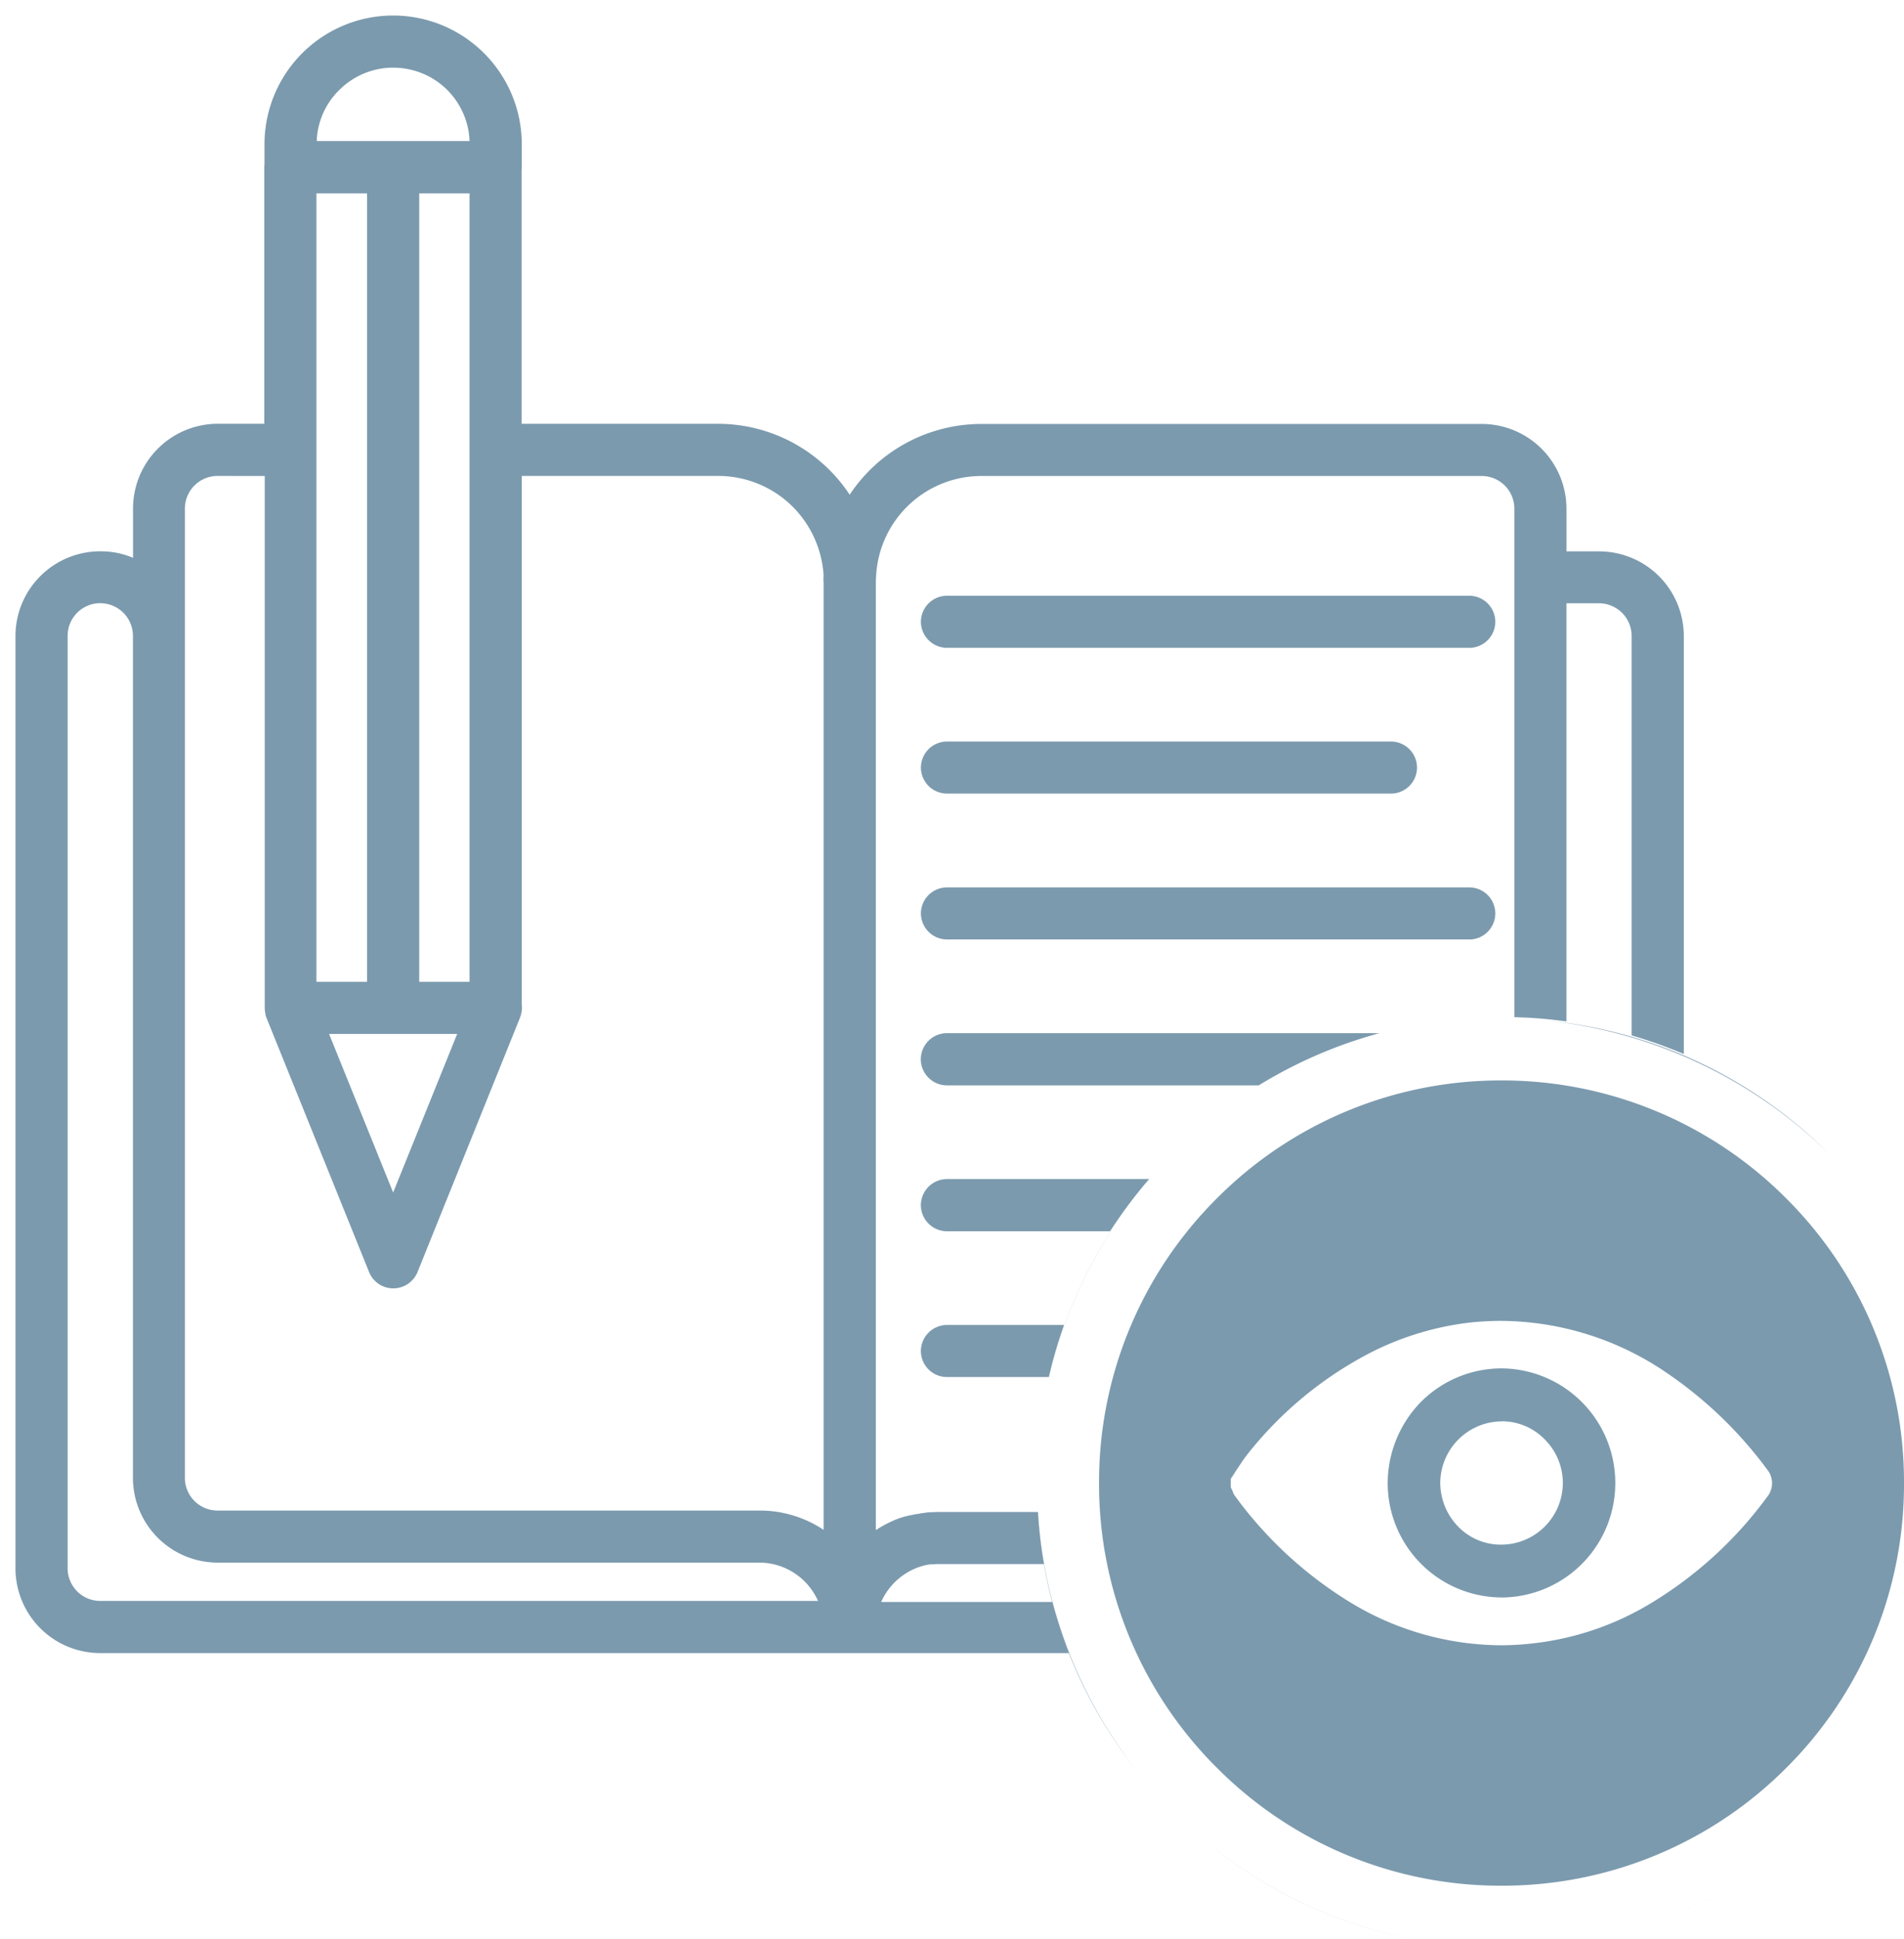 <svg xmlns="http://www.w3.org/2000/svg" width="61.5" height="62.61" viewBox="0 0 61.5 62.61">
  <g id="btn_ViewHW" transform="translate(-1149.5 -132.945)">
    <g id="Group_5287" data-name="Group 5287" transform="translate(561 -446.168)">
      <path id="Subtraction_10" data-name="Subtraction 10" d="M-20325.955,491.874h-31.307a2.737,2.737,0,0,1-2.738-2.729V459.029a2.737,2.737,0,0,1,2.738-2.729,2.668,2.668,0,0,1,1.059.21v-1.589a2.739,2.739,0,0,1,2.732-2.739h1.508V443.9a.411.411,0,0,1,.006-.082v-.664A4.159,4.159,0,0,1-20347.8,439a4.159,4.159,0,0,1,4.154,4.154v.792s0,.005-.006.01v8.227h6.326a5.1,5.1,0,0,1,4.271,2.289,5.107,5.107,0,0,1,4.277-2.284h16.141a2.737,2.737,0,0,1,2.734,2.734v1.38h1.053a2.737,2.737,0,0,1,2.738,2.729v13.5a15.329,15.329,0,0,0-1.686-.6v-12.9a1.054,1.054,0,0,0-1.053-1.053h-1.053v13.5l-.258-.032c-.324-.04-.66-.069-.994-.088h-.016l-.121-.006c-.1,0-.2-.009-.293-.011V454.921a1.054,1.054,0,0,0-1.053-1.053h-16.141a3.405,3.405,0,0,0-3.424,3.3c0,.016,0,.031-.006.036v30.7a3.759,3.759,0,0,1,.8-.4c.01,0,.01-.005.01-.005a.025.025,0,0,0,.016,0h.01l.006-.005.045-.015.047-.015h.01c.006,0,.006-.005.01-.005a.052.052,0,0,0,.016,0h.01l.041-.015h.006a.019.019,0,0,1,.016-.005.019.019,0,0,0,.01-.005h.01a.052.052,0,0,0,.016,0,.045.045,0,0,1,.025-.005.033.033,0,0,1,.021-.005.068.068,0,0,1,.029-.01c.006,0,.006,0,.01,0h.012c.01,0,.01-.005.016-.005s.016,0,.02-.005h.006c.01-.005.01-.005.016-.005a.04.04,0,0,0,.025-.005h.016a.016.016,0,0,1,.014-.005.051.051,0,0,0,.016,0h.01c.006,0,.006,0,.006-.005h.01c.012,0,.021,0,.025-.005h.016a.043.043,0,0,1,.021-.005h.016s0-.005,0-.005h.01a.1.1,0,0,1,.031-.005.019.019,0,0,0,.016-.005h.01a.034.034,0,0,0,.021-.005h.025l.01-.005h.035a.04.04,0,0,1,.025-.005c.006,0,.006,0,.006-.005h.041a.019.019,0,0,1,.01-.005h.041c.006-.005.006-.005.016-.005h.041a.114.114,0,0,1,.041-.005h.016s.008,0,.01,0h.082a.084.084,0,0,1,.035-.005h3.307a14.072,14.072,0,0,0,.193,1.681h-3.465a.094.094,0,0,0-.041.005h-.045a.067.067,0,0,1-.031.005l-.006,0a.017.017,0,0,1-.01,0h-.025l-.006,0c-.006,0-.006,0-.01,0h-.02c-.006,0-.008,0-.01,0h-.031a.019.019,0,0,1-.016.005.053.053,0,0,1-.025.005.019.019,0,0,0-.016.005h-.025a2.094,2.094,0,0,0-1.477,1.2h5.529a15.935,15.935,0,0,0,.549,1.68Zm-31.307-33.9a1.054,1.054,0,0,0-1.053,1.053v30.116a1.052,1.052,0,0,0,1.053,1.047h23.184a2.08,2.08,0,0,0-1.9-1.237h-17.49a2.739,2.739,0,0,1-2.738-2.734V459.029A1.054,1.054,0,0,0-20357.262,457.976Zm3.791-4.108a1.055,1.055,0,0,0-1.057,1.053v31.3a1.055,1.055,0,0,0,1.057,1.053h17.5a3.722,3.722,0,0,1,2.074.623V457.3a.964.964,0,0,1,0-.215,3.434,3.434,0,0,0-1.064-2.289,3.418,3.418,0,0,0-2.359-.93h-6.326v17.056a.913.913,0,0,1-.057.434l-3.311,8.216a.846.846,0,0,1-.781.526.839.839,0,0,1-.783-.526l-3.311-8.2c-.012-.032-.02-.057-.031-.082l0-.005v-.026a.007.007,0,0,1-.006-.005l0-.016a1.113,1.113,0,0,1-.023-.229V453.868Zm3.6,18.017,2.07,5.12,2.068-5.12h-4.139Zm2.912-27.143h0V470.2h1.625V444.742h-1.625Zm-3.32,0h0V470.2h1.635V444.742h-1.635Zm2.479-4.057a2.46,2.46,0,0,0-1.713.695,2.417,2.417,0,0,0-.756,1.676h4.936A2.46,2.46,0,0,0-20347.8,440.685Zm21.18,42.278h-3.291a.842.842,0,0,1-.844-.838.845.845,0,0,1,.844-.843h3.781a14.9,14.9,0,0,0-.49,1.68Zm1.977-4.706h-5.268a.845.845,0,0,1-.844-.843.845.845,0,0,1,.844-.843h6.529a15.22,15.22,0,0,0-1.262,1.686Zm4.8-4.711h-10.07a.845.845,0,0,1-.844-.843.845.845,0,0,1,.844-.843h13.969a14.993,14.993,0,0,0-3.9,1.686Zm6.8-4.711h-16.867a.845.845,0,0,1-.844-.843.842.842,0,0,1,.844-.838h16.867a.842.842,0,0,1,.842.838A.844.844,0,0,1-20313.047,468.834Zm-2.529-4.711h-14.338a.842.842,0,0,1-.844-.838.845.845,0,0,1,.844-.843h14.338a.844.844,0,0,1,.842.843A.842.842,0,0,1-20315.576,464.123Zm2.529-4.706h-16.867a.845.845,0,0,1-.844-.843.842.842,0,0,1,.844-.838h16.867a.842.842,0,0,1,.842.838A.844.844,0,0,1-20313.047,459.417Z" transform="translate(20949 140.614)" fill="#7b9aae" stroke="rgba(0,0,0,0)" stroke-width="1"/>
    </g>
    <g id="Group_5333" data-name="Group 5333" transform="translate(560 -701.168)">
      <path id="Subtraction_6" data-name="Subtraction 6" d="M-20452.881,489.724a14.875,14.875,0,0,1-2.557-.737,14.88,14.88,0,0,1-4.377-2.644,14.957,14.957,0,0,0,4.3,2.612,14.971,14.971,0,0,0,2.629.768Zm8.188-.689v0a15.04,15.04,0,0,0,2.25-1.072A14.855,14.855,0,0,1-20444.693,489.035ZM-20450,488a12.919,12.919,0,0,1-9.193-3.806A12.915,12.915,0,0,1-20463,475a12.916,12.916,0,0,1,3.807-9.194A12.919,12.919,0,0,1-20450,462a12.94,12.94,0,0,1,9.193,3.806A12.913,12.913,0,0,1-20437,475a12.913,12.913,0,0,1-3.8,9.194A12.939,12.939,0,0,1-20450,488Zm.01-18.238c-.277,0-.582.014-.9.041a9.48,9.48,0,0,0-3.369,1,12.207,12.207,0,0,0-3.939,3.256c-.125.157-.236.33-.338.483l-.021.031-.047.072c-.047.077-.094.148-.143.216v.277c.006.009.01.019.016.028l.006.015a.534.534,0,0,0,.035.065l0,.015a.367.367,0,0,0,.02.041l0,.006a.591.591,0,0,0,.074.127,12.988,12.988,0,0,0,3.7,3.41,9.448,9.448,0,0,0,4.869,1.392,8.729,8.729,0,0,0,.895-.046,9.351,9.351,0,0,0,3.971-1.32,12.952,12.952,0,0,0,3.738-3.421.7.7,0,0,0-.006-.9,13.321,13.321,0,0,0-3.174-3.066A9.568,9.568,0,0,0-20449.988,469.763Zm-11.873,14.422a14.753,14.753,0,0,1-2.1-3.667,14.873,14.873,0,0,1-1.033-4.924,15.01,15.01,0,0,0,.9,4.542,15.006,15.006,0,0,0,2.232,4.047Zm11.9-5.491h-.057a3.694,3.694,0,0,1-3.656-3.6,3.764,3.764,0,0,1,1.037-2.676,3.678,3.678,0,0,1,2.615-1.12h.051a3.7,3.7,0,0,1,3.646,3.6A3.692,3.692,0,0,1-20449.963,478.694Zm-.016-5.686a2,2,0,0,0-2,1.972,2.035,2.035,0,0,0,.57,1.418,1.917,1.917,0,0,0,1.387.591h.01a1.994,1.994,0,0,0,1.992-1.983,1.98,1.98,0,0,0-.57-1.4,1.93,1.93,0,0,0-1.375-.6Zm-14.451-2.134h0a14.773,14.773,0,0,1,2.619-5.123A14.9,14.9,0,0,0-20464.43,470.875Zm24.963-6.551a15.266,15.266,0,0,0-9.1-4.257,14.833,14.833,0,0,1,4.906,1.331,14.991,14.991,0,0,1,4.193,2.924Zm-16.855-2.931v0a14.805,14.805,0,0,1,2.059-.779A15.126,15.126,0,0,0-20456.322,461.393Z" transform="translate(21088 406.999)" fill="#7b9aae"/>
    </g>
  </g>
</svg>
